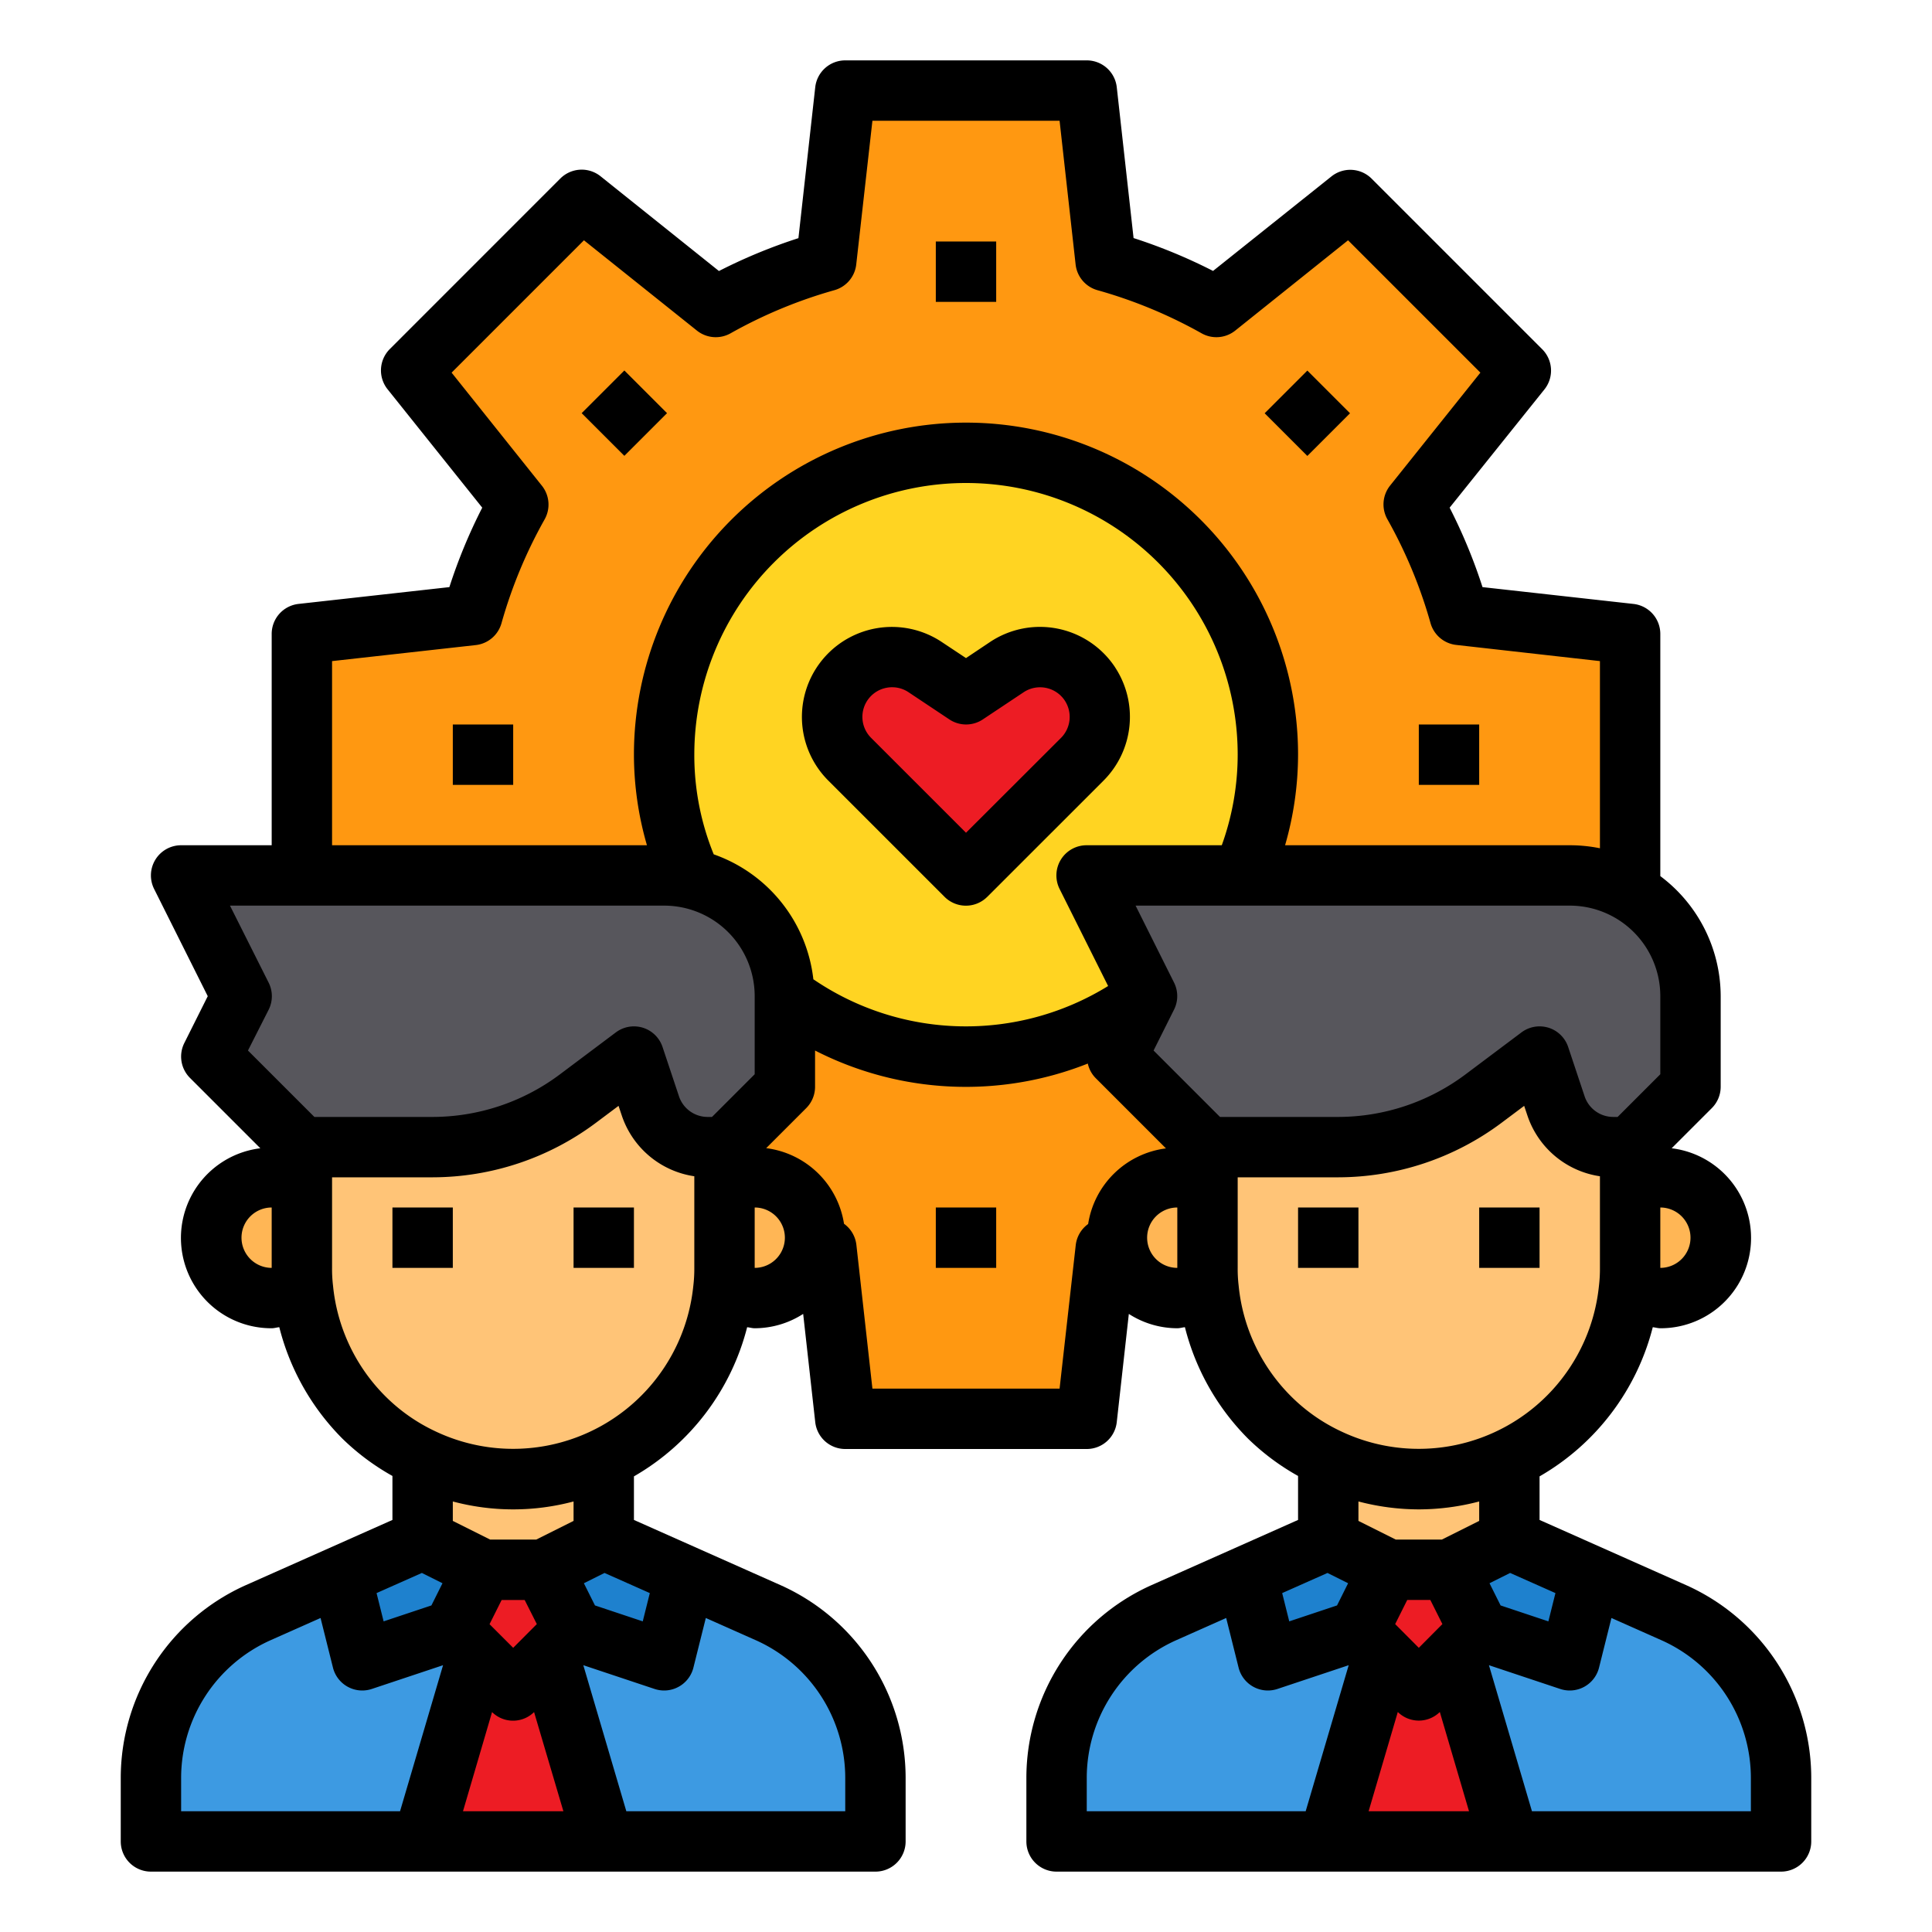 <svg height="512" viewBox="0 0 64 64" width="512" xmlns="http://www.w3.org/2000/svg"><g id="Oganization-Management"><path d="m54 21v8l-1.05.12-4.6.51a16.62 16.62 0 0 1 -1.52 3.66l2.42 3.02 1.13 1.42-5.65 5.65-4.44-3.55a2.639 2.639 0 0 1 -.29.15 15.468 15.468 0 0 1 -2.99 1.25c-.13.05-.25.08-.38.12l-.63 5.65h-8l-.63-5.65c-.13-.04-.25-.07-.38-.12a15.468 15.468 0 0 1 -2.99-1.25 2.639 2.639 0 0 1 -.29-.15l-4.44 3.55-5.65-5.65 3.55-4.44a16.62 16.62 0 0 1 -1.52-3.66l-5.65-.63v-8l5.65-.63a16.62 16.62 0 0 1 1.52-3.66l-3.55-4.44 5.65-5.65 4.44 3.55a16.62 16.62 0 0 1 3.66-1.52l.63-5.65h8l.63 5.65a16.62 16.62 0 0 1 3.66 1.52l4.44-3.55 5.65 5.65-3.55 4.44a16.62 16.62 0 0 1 1.52 3.66z" fill="#ff9811"/><path d="m59 58.9v2.1h-9l-1.82-6.18.82-.82 3 1 .7-2.8 2.74 1.22a6 6 0 0 1 3.56 5.48z" fill="#3d9ae2"/><path d="m55 39a2 2 0 0 1 0 4 2.03 2.03 0 0 1 -1.04-.29 5.529 5.529 0 0 0 .04-.71v-2.73a2 2 0 0 1 1-.27z" fill="#ffb655"/><path d="m52.7 52.2-.7 2.8-3-1-1-2 2-1z" fill="#1e81ce"/><path d="m53.44 38a2.009 2.009 0 0 1 -1.9-1.37l-.54-1.63-1.75 1.31-.12.09a7.982 7.982 0 0 1 -4.8 1.6h-4.33v4a5.529 5.529 0 0 0 .04.71 6.938 6.938 0 0 0 2.01 4.24 7 7 0 0 0 11.91-4.24 5.529 5.529 0 0 0 .04-.71v-4z" fill="#ffc477"/><path d="m50 48v3l-2 1h-2l-2-1v-3z" fill="#ffc477"/><path d="m48.18 54.82 1.82 6.18h-6l1.82-6.18 1.18 1.18z" fill="#ed1c24"/><path d="m48 52 1 2-.82.82-1.18 1.18-1.18-1.18-.82-.82 1-2z" fill="#ed1c24"/><path d="m46 52-1 2-3 1-.7-2.8 2.7-1.2z" fill="#1e81ce"/><path d="m45.82 54.82-1.82 6.18h-9v-2.1a6 6 0 0 1 3.56-5.48l2.74-1.22.7 2.8 3-1z" fill="#3d9ae2"/><path d="m41.16 29h-5.16l2 4a10 10 0 0 1 -12 0v-.01a4 4 0 0 0 -3.11-3.89 9.71 9.71 0 0 1 -.89-4.1 10 10 0 0 1 20 0 9.881 9.881 0 0 1 -.84 4z" fill="#ffd422"/><path d="m52.95 29.12a3.691 3.691 0 0 0 -.95-.12h-16l2 4-1 2 3 3h4.33a7.982 7.982 0 0 0 4.8-1.6l.12-.09 1.75-1.31.54 1.63a2.009 2.009 0 0 0 1.9 1.37h.56l2-2v-3a3.991 3.991 0 0 0 -3.05-3.88z" fill="#57565c"/><path d="m40 42v-2.73a2 2 0 0 0 -3 1.73 1.7 1.7 0 0 0 .01.23 2.005 2.005 0 0 0 3.03 1.48 5.529 5.529 0 0 1 -.04-.71z" fill="#ffb655"/><path d="m36.1 22.65a1.988 1.988 0 0 1 -.25 2.5l-3.85 3.85-3.85-3.85a1.978 1.978 0 0 1 1.4-3.38 1.94 1.94 0 0 1 1.1.33l1.35.9 1.35-.9a1.983 1.983 0 0 1 2.75.55z" fill="#ed1c24"/><path d="m29 58.9v2.1h-9l-1.82-6.18.82-.82 3 1 .7-2.8 2.74 1.22a6 6 0 0 1 3.56 5.48z" fill="#3d9ae2"/><path d="m25 39a2 2 0 0 0 -1 .27v2.73a5.529 5.529 0 0 1 -.04.71 2.005 2.005 0 0 0 3.03-1.48 1.7 1.7 0 0 0 .01-.23 2.006 2.006 0 0 0 -2-2z" fill="#ffb655"/><path d="m23.44 38a2.009 2.009 0 0 1 -1.9-1.37l-.29-.88-.25-.75-1.87 1.4a7.982 7.982 0 0 1 -4.8 1.6h-4.33v4a5.529 5.529 0 0 0 .04.71 6.938 6.938 0 0 0 2.01 4.24 7 7 0 0 0 11.91-4.24 5.529 5.529 0 0 0 .04-.71v-4z" fill="#ffc477"/><path d="m22.7 52.2-.7 2.8-3-1-1-2 2-1z" fill="#1e81ce"/><path d="m20 48v3l-2 1h-2l-2-1v-3z" fill="#ffc477"/><path d="m18.18 54.82 1.82 6.18h-6l1.82-6.18 1.18 1.18z" fill="#ed1c24"/><path d="m18 52 1 2-.82.82-1.18 1.18-1.18-1.18-.82-.82 1-2z" fill="#ed1c24"/><path d="m22.89 29.1a3.679 3.679 0 0 0 -.89-.1h-16l2 4-1 2 3 3h4.33a7.982 7.982 0 0 0 4.8-1.6l1.87-1.4.25.75.29.88a2.009 2.009 0 0 0 1.9 1.37h.56l2-2v-3.01a4 4 0 0 0 -3.11-3.89z" fill="#57565c"/><path d="m16 52-1 2-3 1-.7-2.8 2.7-1.2z" fill="#1e81ce"/><path d="m15.82 54.82-1.82 6.18h-9v-2.1a6 6 0 0 1 3.56-5.48l2.74-1.22.7 2.8 3-1z" fill="#3d9ae2"/><g fill="#ffb655"><path d="m10 42a5.529 5.529 0 0 0 .04.71 2.03 2.03 0 0 1 -1.04.29 2 2 0 1 1 1-3.73z"/><path d="m20 48.32v1a6.958 6.958 0 0 1 -6 0v-1a6.958 6.958 0 0 0 6 0z"/><path d="m50 48.32v1a6.958 6.958 0 0 1 -6 0v-1a6.958 6.958 0 0 0 6 0z"/></g><path d="m13 40h2v2h-2z"/><path d="m19 40h2v2h-2z"/><path d="m43 40h2v2h-2z"/><path d="m49 40h2v2h-2z"/><path d="m55.847 52.506-4.847-2.156v-1.443a7.973 7.973 0 0 0 3.75-4.941c.084.007.165.034.25.034a2.992 2.992 0 0 0 .376-5.962l1.331-1.331a1 1 0 0 0 .293-.707v-3a4.981 4.981 0 0 0 -2-3.978c0-.008 0-.014 0-.022v-8a1 1 0 0 0 -.89-.994l-5-.557a17.779 17.779 0 0 0 -1.089-2.632l3.14-3.917a1 1 0 0 0 -.074-1.332l-5.65-5.65a1 1 0 0 0 -1.331-.074l-3.922 3.131a17.791 17.791 0 0 0 -2.633-1.089l-.557-5a1 1 0 0 0 -.994-.886h-8a1 1 0 0 0 -.994.889l-.557 5a17.791 17.791 0 0 0 -2.633 1.089l-3.922-3.139a1 1 0 0 0 -1.332.074l-5.649 5.65a1 1 0 0 0 -.074 1.332l3.136 3.922a17.672 17.672 0 0 0 -1.089 2.632l-5 .557a1 1 0 0 0 -.886.994v7h-3a1 1 0 0 0 -.895 1.447l1.777 3.553-.777 1.553a1 1 0 0 0 .188 1.154l2.331 2.331a2.992 2.992 0 0 0 .376 5.962c.086 0 .167-.027.252-.035a8 8 0 0 0 2.092 3.693 7.839 7.839 0 0 0 1.656 1.235v1.457l-4.847 2.156a7 7 0 0 0 -4.153 6.394v2.1a1 1 0 0 0 1 1h24a1 1 0 0 0 1-1v-2.1a7 7 0 0 0 -4.153-6.394l-4.847-2.156v-1.443a7.973 7.973 0 0 0 3.75-4.941c.084.007.165.034.25.034a2.974 2.974 0 0 0 1.606-.475l.4 3.586a1 1 0 0 0 .994.889h8a1 1 0 0 0 .994-.889l.4-3.586a2.974 2.974 0 0 0 1.606.475c.086 0 .167-.027.252-.035a8 8 0 0 0 2.092 3.693 7.839 7.839 0 0 0 1.656 1.235v1.457l-4.847 2.156a7 7 0 0 0 -4.153 6.394v2.1a1 1 0 0 0 1 1h24a1 1 0 0 0 1-1v-2.1a7 7 0 0 0 -4.153-6.394zm-4.321.267-.234.937-1.583-.528-.367-.735.683-.341zm-4.526-2.773a7.915 7.915 0 0 0 2-.262v.644l-1.236.618h-1.528l-1.236-.618v-.644a7.927 7.927 0 0 0 2 .262zm-.783 3.8.4-.8h.764l.4.8-.781.786zm.087 2.912a.992.992 0 0 0 1.392 0l.967 3.288h-3.326zm9.696-15.712a1 1 0 0 1 -1 1v-2a1 1 0 0 1 1 1zm-1-5.414-1.414 1.414h-.145a1 1 0 0 1 -.949-.684l-.544-1.632a1 1 0 0 0 -.65-.639 1.016 1.016 0 0 0 -.298-.045 1 1 0 0 0 -.6.2l-1.866 1.4a7.045 7.045 0 0 1 -4.2 1.4h-3.92l-2.2-2.2.678-1.356a1 1 0 0 0 0-.894l-1.274-2.55h14.382a3 3 0 0 1 3 3zm-28.057-3.15a4.981 4.981 0 0 0 -3.3-4.135 8.7 8.7 0 0 1 -.643-3.301 9 9 0 0 1 18 0 8.855 8.855 0 0 1 -.527 3h-4.473a1 1 0 0 0 -.9 1.447l1.608 3.216a8.966 8.966 0 0 1 -9.77-.227zm-15.943-10.536 4.761-.531a1 1 0 0 0 .85-.719 15.68 15.68 0 0 1 1.427-3.439 1 1 0 0 0 -.087-1.121l-2.991-3.746 4.384-4.384 3.742 2.991a1 1 0 0 0 1.119.088 15.686 15.686 0 0 1 3.441-1.428 1 1 0 0 0 .718-.85l.536-4.761h6.2l.531 4.761a1 1 0 0 0 .718.85 15.686 15.686 0 0 1 3.451 1.428 1 1 0 0 0 1.119-.088l3.737-2.991 4.384 4.384-2.991 3.741a1 1 0 0 0 -.087 1.121 15.68 15.68 0 0 1 1.427 3.439 1 1 0 0 0 .85.719l4.761.536v6.2a5 5 0 0 0 -1-.1h-9.43a10.845 10.845 0 0 0 .43-3 11 11 0 0 0 -22 0 10.8 10.8 0 0 0 .431 3h-10.431zm-2.1 10.653-1.282-2.553h14.382a3 3 0 0 1 3 3v2.586l-1.414 1.414h-.145a1 1 0 0 1 -.949-.684l-.544-1.632a1 1 0 0 0 -.65-.639 1.016 1.016 0 0 0 -.298-.045 1 1 0 0 0 -.6.2l-1.866 1.4a7.045 7.045 0 0 1 -4.2 1.4h-3.92l-2.2-2.2.686-1.353a1 1 0 0 0 0-.894zm-.9 8.447a1 1 0 0 1 1-1v2a1 1 0 0 1 -1-1zm9.783 12.8-.783.786-.783-.783.4-.8h.764zm-1.483 2.915a.992.992 0 0 0 1.392 0l.971 3.285h-3.326zm2.7-6.333-1.236.618h-1.528l-1.236-.618v-.644a7.765 7.765 0 0 0 4 0zm-5.025 1.724.683.341-.367.735-1.583.528-.234-.937zm-7.975 6.794a5 5 0 0 1 2.966-4.567l1.653-.735.411 1.645a1 1 0 0 0 .97.757 1.01 1.01 0 0 0 .316-.051l2.361-.787-1.425 4.838h-7.252zm22 0v1.1h-7.252l-1.425-4.838 2.361.787a1.01 1.01 0 0 0 .316.051 1 1 0 0 0 .97-.757l.411-1.645 1.653.735a5 5 0 0 1 2.966 4.567zm-6.474-6.127-.234.937-1.583-.528-.367-.735.683-.341zm1.439-10.159a6 6 0 0 1 -8.543 4.8 5.855 5.855 0 0 1 -1.665-1.17 6 6 0 0 1 -1.726-3.663 4.614 4.614 0 0 1 -.031-.581v-3h3.333a9.05 9.05 0 0 0 5.4-1.8l.757-.567.106.316a2.994 2.994 0 0 0 2.404 2.016v3.035a4.762 4.762 0 0 1 -.035.614zm2.035-.614v-2a1 1 0 0 1 0 2zm10.636-.761-.536 4.761h-6.2l-.531-4.761a1 1 0 0 0 -.41-.7 2.988 2.988 0 0 0 -2.578-2.505l1.331-1.331a1 1 0 0 0 .288-.703v-1.2a10.96 10.96 0 0 0 9.035.432.984.984 0 0 0 .258.479l2.331 2.331a2.988 2.988 0 0 0 -2.578 2.505 1 1 0 0 0 -.41.692zm2.364-.239a1 1 0 0 1 1-1v2a1 1 0 0 1 -1-1zm3.031 1.58a4.614 4.614 0 0 1 -.031-.58v-3h3.333a9.05 9.05 0 0 0 5.4-1.8l.757-.567.106.316a2.994 2.994 0 0 0 2.404 2.016v3.035a4.762 4.762 0 0 1 -.035.614 6 6 0 0 1 -8.543 4.8 5.855 5.855 0 0 1 -1.665-1.17 6 6 0 0 1 -1.726-3.664zm2.944 9.526.683.341-.367.735-1.583.528-.234-.937zm-7.975 6.794a5 5 0 0 1 2.966-4.567l1.653-.735.411 1.645a1 1 0 0 0 .97.757 1.01 1.01 0 0 0 .316-.051l2.361-.787-1.425 4.838h-7.252zm22 1.1h-7.252l-1.425-4.838 2.361.787a1.01 1.01 0 0 0 .316.051 1 1 0 0 0 .97-.757l.411-1.645 1.653.735a5 5 0 0 1 2.966 4.567z"/><path d="m31 8h2v2h-2z"/><path d="m19.687 12.686h2v2h-2z" transform="matrix(.707 -.707 .707 .707 -3.619 18.636)"/><path d="m15 24h2v2h-2z"/><path d="m31 40h2v2h-2z"/><path d="m47 24h2v2h-2z"/><path d="m42.313 12.686h2v2h-2z" transform="matrix(.707 -.707 .707 .707 3.009 34.636)"/><path d="m32.707 29.707 3.853-3.852a2.987 2.987 0 0 0 .385-3.739l-.014-.023a2.983 2.983 0 0 0 -4.133-.827l-.798.534-.8-.531a2.981 2.981 0 0 0 -3.762 4.588l3.852 3.852a1 1 0 0 0 1.414 0zm-3.852-5.266a.981.981 0 0 1 .5-1.655.922.922 0 0 1 .2-.02.973.973 0 0 1 .542.165l1.351.9a1 1 0 0 0 1.11 0l1.352-.9a.983.983 0 0 1 1.351.259l.01.015a.985.985 0 0 1 -.122 1.237l-3.149 3.144z"/></g></svg>